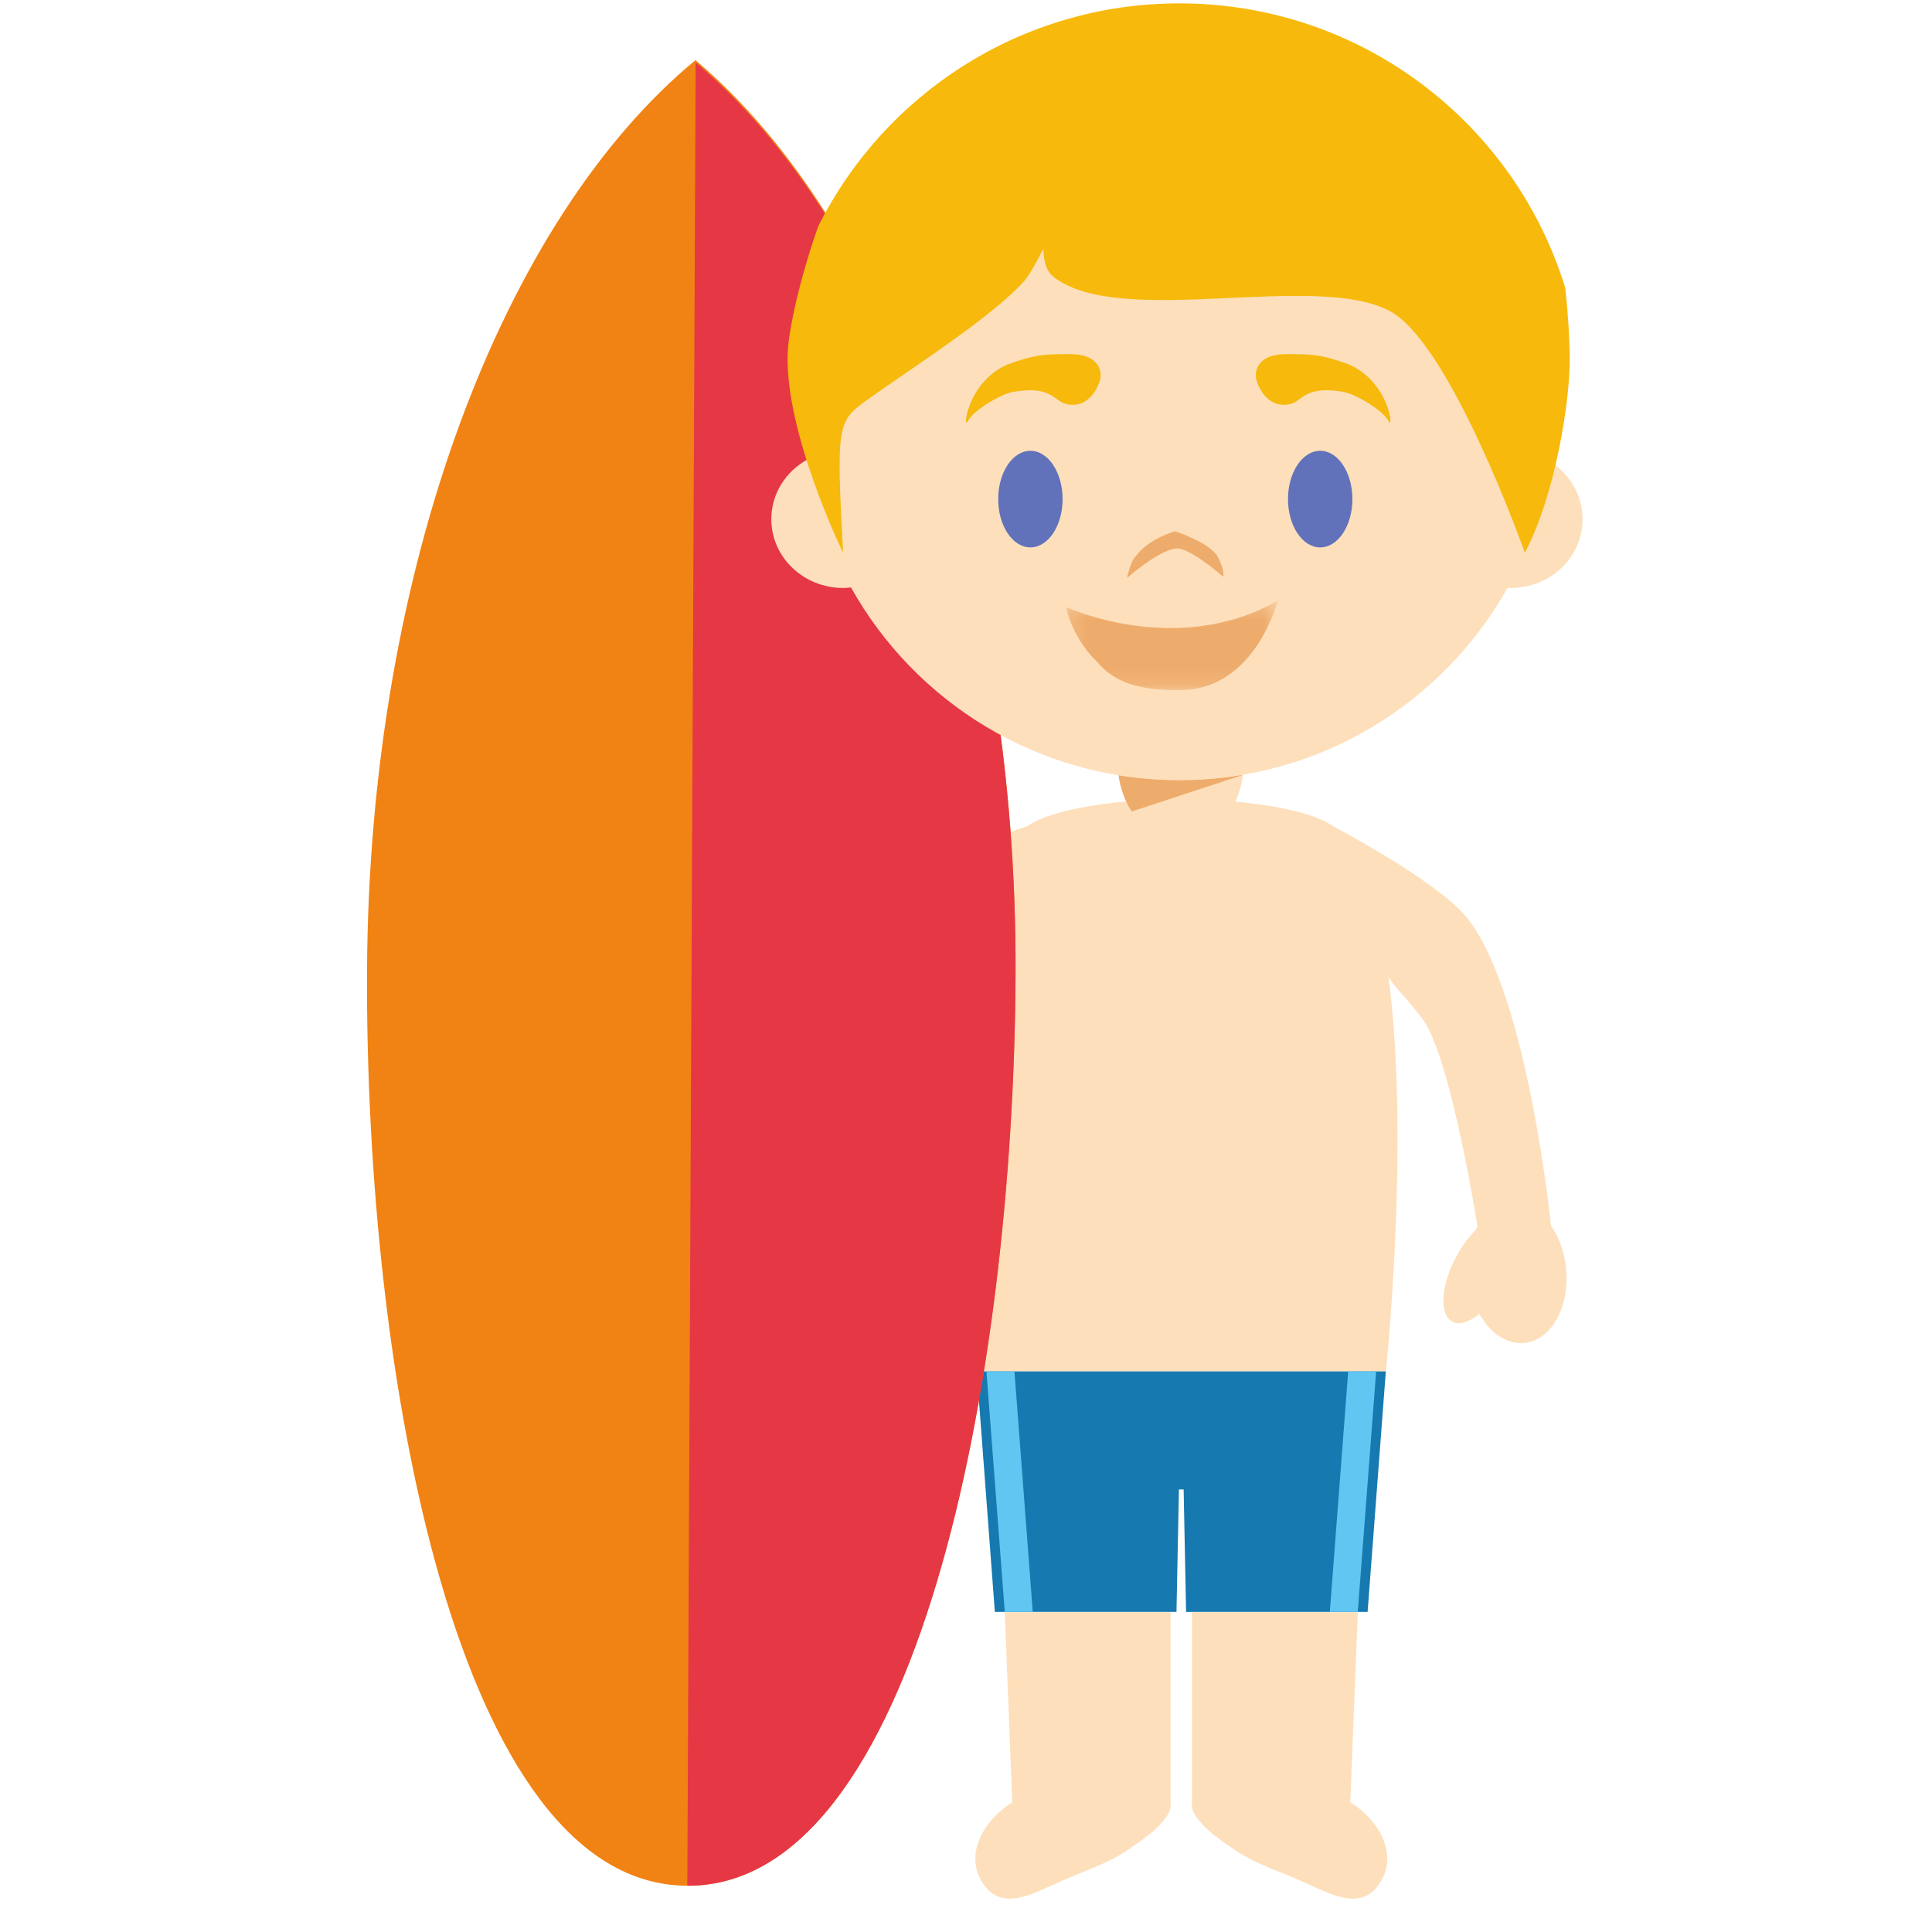 <?xml version="1.0" encoding="UTF-8"?>
<svg width="120px" height="120px" viewBox="0 0 120 120" version="1.1" xmlns="http://www.w3.org/2000/svg" xmlns:xlink="http://www.w3.org/1999/xlink">
    <!-- Generator: Sketch 51.1 (57501) - http://www.bohemiancoding.com/sketch -->
    <title>Surfer</title>
    <desc>Created with Sketch.</desc>
    <defs>
        <polygon id="path-1" points="0.199 0.299 13.373 0.299 13.373 5.867 0.199 5.867"></polygon>
    </defs>
    <g id="Surfer" stroke="none" stroke-width="1" fill="none" fill-rule="evenodd">
        <g id="Group-50" transform="translate(22, 0)">
            <path d="M75.268,78.742 C75.159,77.733 74.82,76.827 74.337,76.131 C74.343,76.176 74.343,76.198 74.343,76.198 C74.343,76.198 72.908,61.833 69.162,57.058 C67.441,54.871 61.513,51.696 60.823,51.331 C59.512,50.387 56.555,49.958 54.725,49.789 C55.033,49.113 55.213,48.382 55.213,47.849 L47.46,47.849 C47.46,48.382 47.643,49.104 47.946,49.773 C46.143,49.947 43.161,50.373 41.802,51.313 L29.946,55.553 L24.327,48.971 C24.421,48.702 24.492,48.418 24.537,48.124 C24.898,47.464 25.194,46.647 25.373,45.736 C25.836,43.344 25.319,41.233 24.212,41.018 C23.621,40.904 22.977,41.351 22.442,42.164 C21.25,41.024 19.777,40.547 18.549,41.069 C16.666,41.86 16.066,44.684 17.209,47.384 C17.947,49.113 19.222,50.362 20.534,50.831 C20.534,50.831 24.04,60.756 27.093,61.86 C29.56,62.753 38.588,59.138 38.588,59.138 L38.588,59.124 C36.89,69.438 38.668,85.182 38.668,85.182 L64.079,85.182 C64.079,85.182 65.596,70.896 64.235,60.613 L64.235,60.622 C64.437,61.164 65.536,62.136 66.403,63.367 C68.143,65.816 69.773,76.193 69.773,76.193 C69.732,76.267 69.692,76.336 69.654,76.409 C69.22,76.836 68.79,77.413 68.429,78.093 C67.486,79.864 67.388,81.656 68.21,82.091 C68.647,82.322 69.264,82.118 69.884,81.609 C70.55,82.796 71.595,83.524 72.694,83.409 C74.37,83.231 75.522,81.147 75.268,78.742" id="Fill-345" fill="#FDDFBB"></path>
            <path d="M48.29,50.405 L55.19,48.136 L55.203,48.125 C53.92,48.338 52.602,48.456 51.252,48.456 C49.968,48.456 48.707,48.347 47.479,48.149 C47.55,48.818 47.853,49.736 48.29,50.405" id="Fill-346" fill="#EEAC6C"></path>
            <path d="M50.704,111.943 L50.704,100.139 L40.408,100.139 L40.874,111.943 L40.88,111.943 C39.042,113.083 37.7,115.394 39.276,117.283 C40.468,118.61 42.226,117.565 43.561,117.003 C45.03,116.303 46.715,115.814 48.045,114.905 C48.908,114.303 49.922,113.654 50.503,112.754 C50.681,112.476 50.766,112.201 50.704,111.943" id="Fill-347" fill="#FDDFBB"></path>
            <path d="M61.862,111.943 L61.871,111.943 L62.334,100.139 L52.04,100.139 L52.04,111.943 L52.045,111.943 C51.976,112.21 52.061,112.476 52.245,112.754 C52.825,113.654 53.834,114.303 54.697,114.905 C56.03,115.814 57.717,116.303 59.185,117.003 C60.518,117.565 62.274,118.61 63.466,117.283 C65.044,115.394 63.707,113.074 61.862,111.943" id="Fill-348" fill="#FDDFBB"></path>
            <polygon id="Fill-349" fill="#1679AF" points="54.647 85.182 51.369 85.182 48.363 85.182 38.668 85.182 39.792 100.118 51.073 100.118 51.226 92.513 51.518 92.513 51.67 100.118 62.944 100.118 64.076 85.182"></polygon>
            <polygon id="Fill-350" fill="#61C6F1" points="42.146 100.117 40.408 100.117 39.269 85.182 41.01 85.182"></polygon>
            <polygon id="Fill-351" fill="#61C6F1" points="60.597 100.117 62.334 100.117 63.475 85.182 61.739 85.182"></polygon>
            <path d="M21.195,3.737 C9.261,13.601 0.908,35.224 0.797,60.341 C0.681,85.457 6.41,117.066 20.678,117.126 C34.941,117.19 40.96,85.646 41.078,60.524 C41.194,35.408 33.046,13.71 21.195,3.737" id="Fill-352" fill="#F08314"></path>
            <path d="M21.21,3.884 L20.691,117.127 C34.945,117.173 40.96,85.673 41.078,60.591 C41.194,35.513 33.05,13.853 21.21,3.884" id="Fill-353" fill="#E63744"></path>
            <path d="M74.311,28.694 C74.487,27.554 74.574,26.386 74.574,25.194 C74.574,12.35 64.137,1.934 51.247,1.934 C38.366,1.934 27.927,12.35 27.927,25.194 C27.927,26.33 28.008,27.443 28.164,28.534 C26.817,29.266 25.908,30.652 25.908,32.25 C25.908,34.606 27.905,36.519 30.365,36.519 C30.53,36.519 30.697,36.508 30.858,36.488 C34.843,43.626 42.48,48.454 51.247,48.454 C60.014,48.454 67.647,43.632 71.632,36.519 L71.841,36.519 C74.304,36.519 76.296,34.606 76.296,32.25 C76.296,30.761 75.51,29.461 74.311,28.694" id="Fill-354" fill="#FDDFBB"></path>
            <g id="Page-1" transform="translate(38, 22)">
                <path d="M8.311,1.65 C8.311,1.65 7.808,3.453 6.229,3.096 C5.457,2.922 5.321,1.895 2.843,2.356 C2.064,2.536 0.426,3.512 0.111,4.164 C-0.205,4.816 0.023,1.772 2.568,0.642 C4.403,-0.033 5.025,0 6.545,0 C8.064,0 8.532,0.907 8.311,1.65" id="Fill-1" fill="#F6B90C"></path>
                <path d="M18.052,1.65 C18.052,1.65 18.555,3.453 20.134,3.096 C20.906,2.922 21.042,1.895 23.52,2.356 C24.299,2.536 25.937,3.512 26.252,4.164 C26.568,4.816 26.339,1.772 23.795,0.642 C21.96,-0.033 21.338,0 19.818,0 C18.299,0 17.831,0.907 18.052,1.65" id="Fill-3" fill="#F6B90C"></path>
                <path d="M6,9 C6,10.657 5.105,12 4,12 C2.895,12 2,10.657 2,9 C2,7.343 2.895,6 4,6 C5.105,6 6,7.343 6,9" id="Fill-5" fill="#6172BB"></path>
                <path d="M24,9 C24,10.657 23.105,12 22,12 C20.895,12 20,10.657 20,9 C20,7.343 20.895,6 22,6 C23.105,6 24,7.343 24,9" id="Fill-7" fill="#6172BB"></path>
                <path d="M13.02,12.069 C13.859,11.955 15.98,13.826 15.98,13.826 C15.98,13.826 16.083,13.412 15.64,12.588 C15.163,11.703 12.99,11 12.99,11 C12.99,11 11.303,11.448 10.503,12.604 C10.207,12.894 10,13.903 10,13.903 C10,13.903 11.895,12.222 13.02,12.069 Z" id="Fill-9" fill="#EEAC6C"></path>
                <g id="Group-13" transform="translate(6, 15)">
                    <mask id="mask-2" fill="white">
                        <use xlink:href="#path-1"></use>
                    </mask>
                    <g id="Clip-12"></g>
                    <path d="M0.199,0.696 C0.199,0.696 7.098,3.904 13.373,0.299 C13.373,0.299 11.982,5.768 7.423,5.86 C3.308,5.982 2.439,4.368 1.946,3.904 C1.453,3.441 0.525,2.132 0.199,0.696" id="Fill-11" fill="#EEAC6C" mask="url(#mask-2)"></path>
                </g>
            </g>
            <path d="M75.499,22.166 C75.485,20.948 75.396,19.47 75.222,17.888 C72.091,7.652 62.544,0.21 51.252,0.21 C41.426,0.21 32.92,5.852 28.817,14.066 C27.68,17.297 26.983,20.474 26.927,21.908 C26.724,26.881 30.366,34.33 30.366,34.33 C29.925,26.143 30.018,26.159 31.995,24.741 C34.457,22.974 39.643,19.688 41.645,17.421 C42.023,16.99 42.817,15.43 42.817,15.43 C42.817,15.43 42.739,16.65 43.425,17.188 C47.553,20.437 59.727,16.828 64.345,19.332 C68.124,21.381 72.711,34.33 72.711,34.33 C74.581,30.806 75.537,24.894 75.499,22.166" id="Fill-363" fill="#F7B90B"></path>
        </g>
    </g>
</svg>